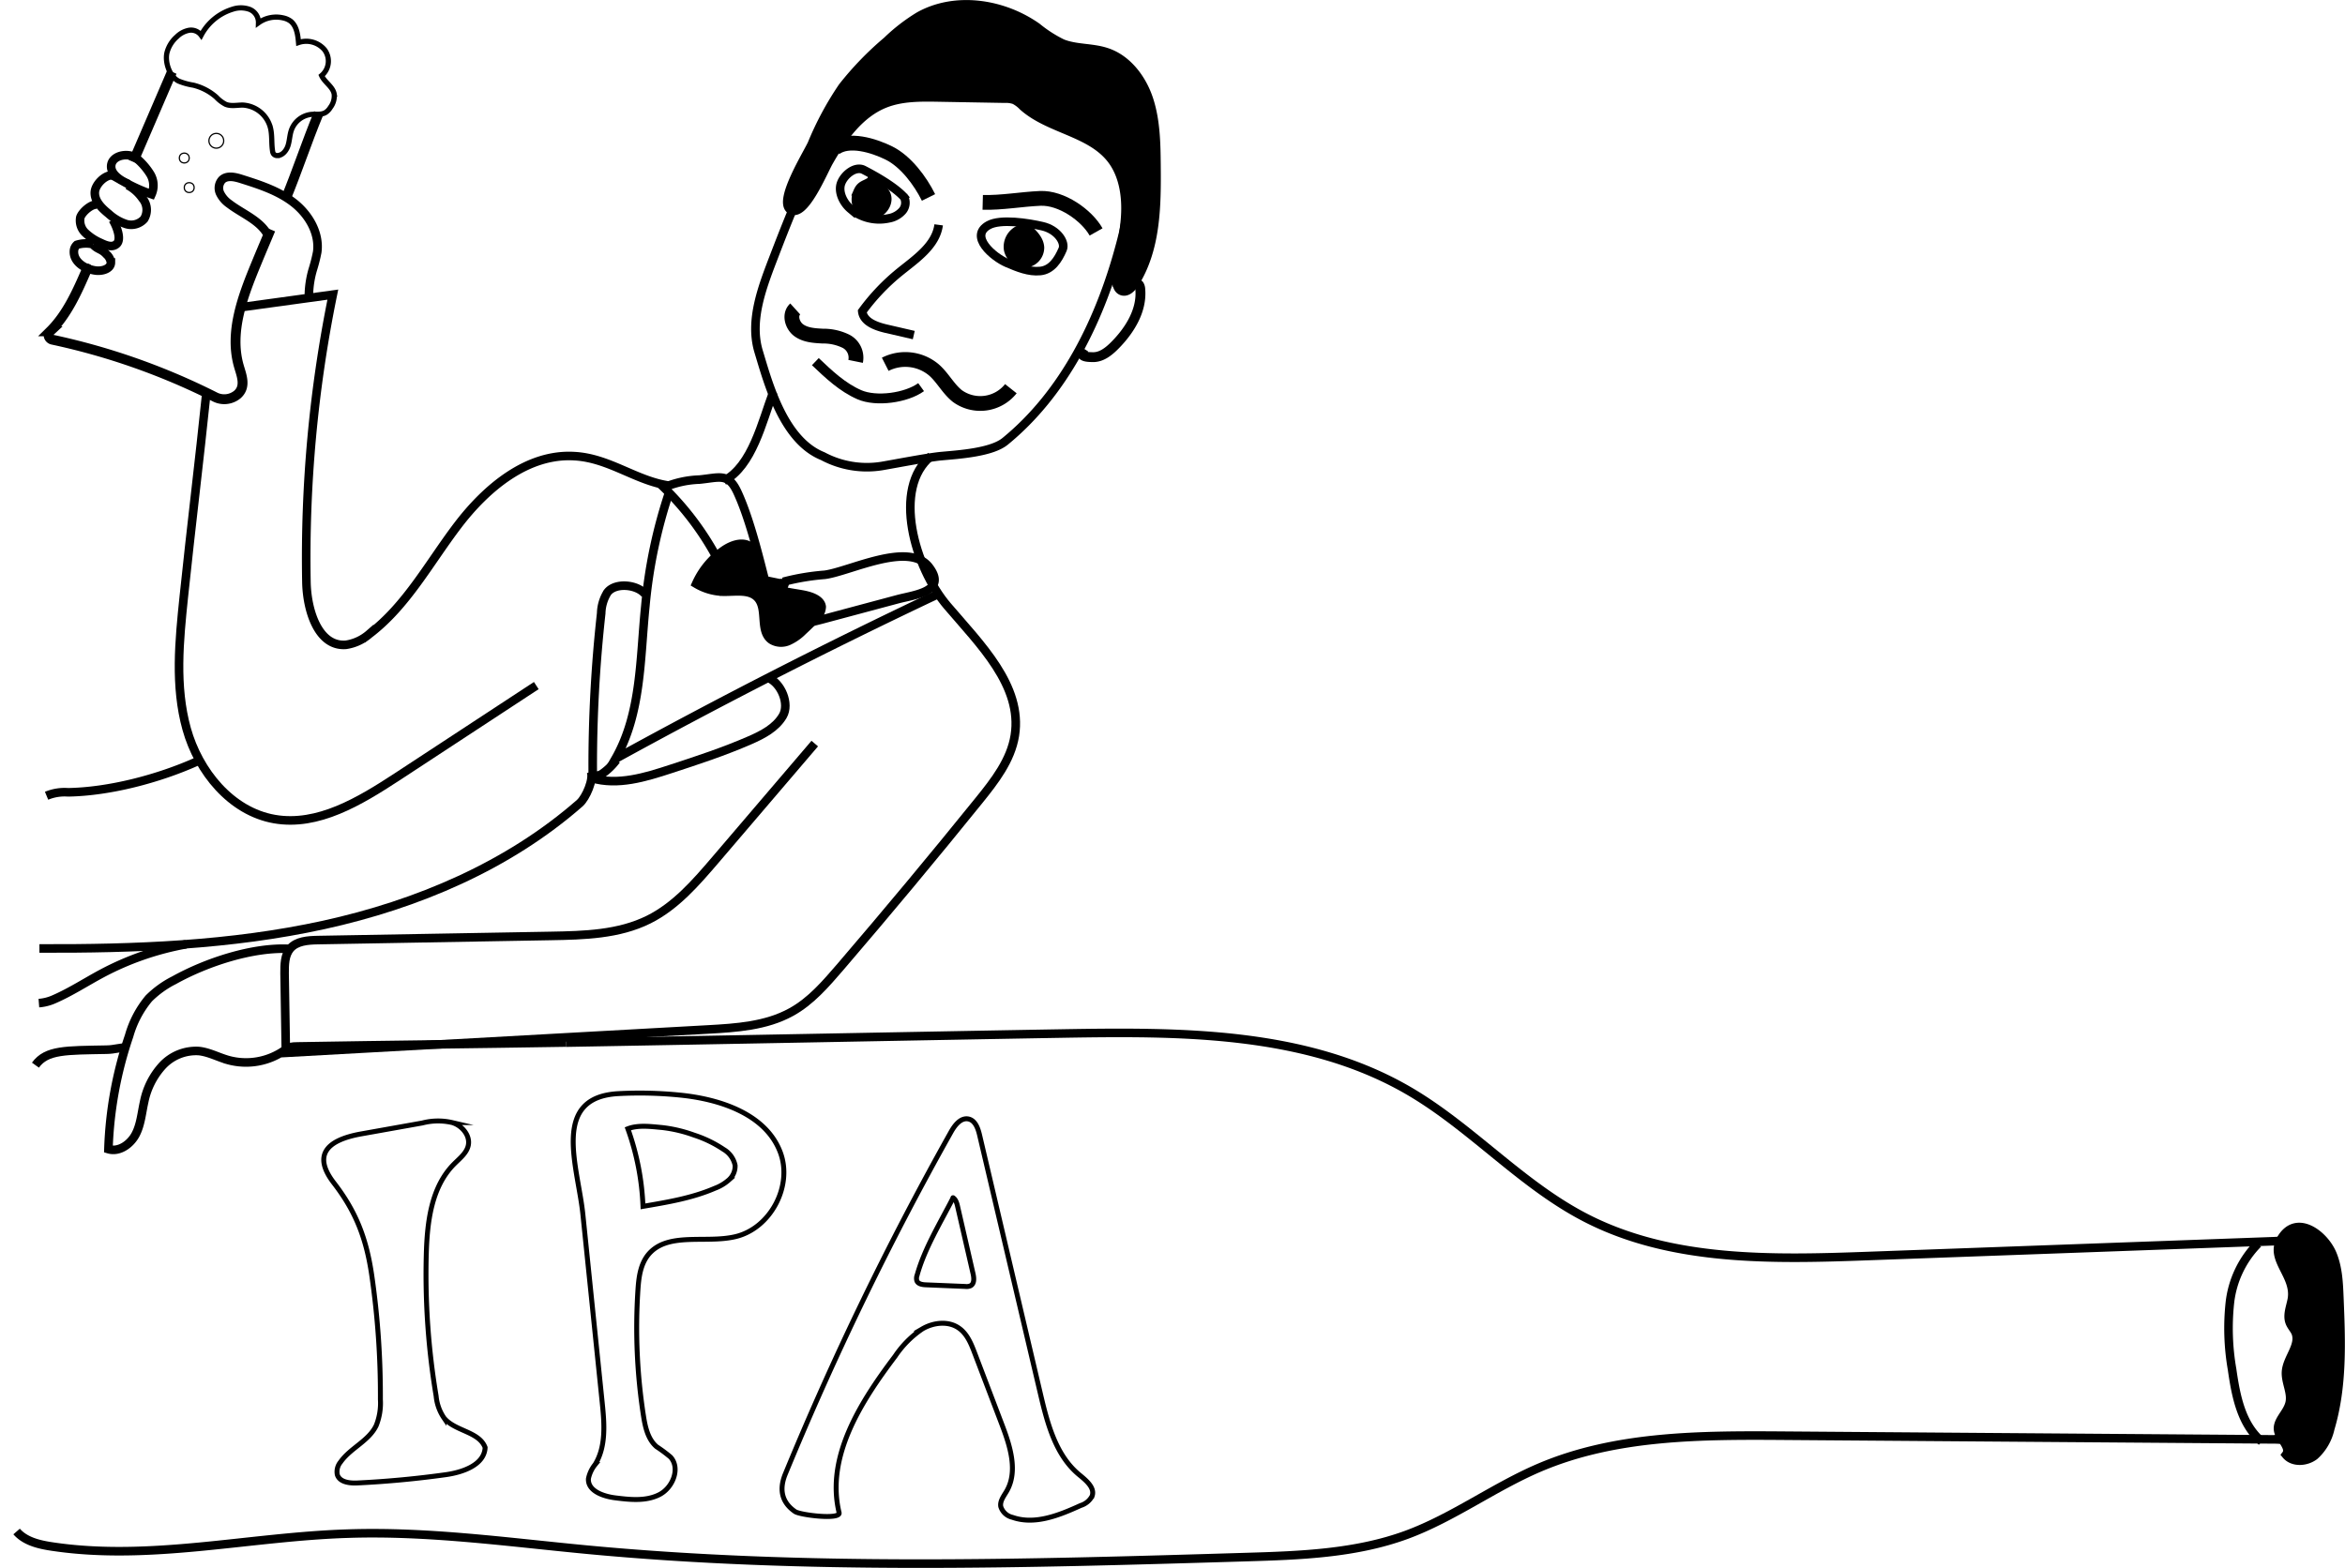 <svg id="Layer_1" data-name="Layer 1" xmlns="http://www.w3.org/2000/svg" width="475.79" height="318.19" viewBox="0 0 475.79 318.19"><defs><style>.cls-1,.cls-2,.cls-4,.cls-6,.cls-7,.cls-8,.cls-9{fill:none;}.cls-1,.cls-2,.cls-3,.cls-4,.cls-5,.cls-6,.cls-7,.cls-8,.cls-9{stroke:#000;stroke-miterlimit:10;}.cls-1,.cls-3{stroke-width:1.74px;}.cls-2{stroke-width:3px;}.cls-4,.cls-5{stroke-width:2px;}.cls-6{stroke-width:1.05px;}.cls-8{stroke-linecap:round;}.cls-9{stroke-width:0.25px;}</style></defs><path class="cls-1" d="M3.37,310.8c1.74,2,4.56,2.66,7.19,3.05,19.88,3,40-2,60.11-2.62,16.16-.53,32.25,1.72,48.35,3.25,44.36,4.2,89,2.86,133.58,1.52,11.1-.33,22.42-.71,32.84-4.55,9.45-3.5,17.68-9.68,26.95-13.63,15.5-6.6,32.89-6.58,49.73-6.46l99.87.75a5.75,5.75,0,0,0,3.31-.65c1.21-.81,1.6-2.39,1.87-3.83a98.1,98.1,0,0,0,.93-30.06c-.21-1.76-.58-3.7-2-4.78s-3-1-4.62-.9l-82.25,3c-19.57.72-40.16,1.22-57.56-7.78-13.06-6.75-23.07-18.27-35.76-25.69-20.79-12.15-46.25-12.09-70.33-11.68-23.26.4-77.44,1.45-100.7,1.85"/><path class="cls-1" d="M25.89,212.57c-1.73,0-2.53.42-4.26.45-8.25.16-12.18,0-14.44,3.14"/><path class="cls-1" d="M114.89,211.57c-18.61.31-35.86.47-54.47.79-1.53,0-1,.18-2.53.21"/><path class="cls-1" d="M157.14,51.8c-2.4,6.25-5.15,13.16-3.21,19.56s5,18,13,21.21a19,19,0,0,0,12,2c2.49-.42,9.49-1.77,12-2,3.58-.33,10.21-.73,13-3C215.65,80,223.42,65.2,227.77,47.79c2.3-9.17.9-20.07-5.79-26.76-3.49-3.48-8.25-5.33-12.92-6.92C177.08,3.14,167.18,25.69,157.14,51.8Z"/><path class="cls-1" d="M188.89,92.57c-7.92,6.5-3.34,22.55,3.3,30.36s15.32,16.21,13.71,26.34c-.8,5-4.08,9.22-7.27,13.17q-13.81,17.1-28.11,33.77c-3,3.47-6,7-10,9.19-5.09,2.81-11.12,3.2-16.92,3.52L58,213.67l-.26-16.17c0-1.74,0-3.64,1.13-5,1.31-1.53,3.59-1.68,5.6-1.72l47.28-.84c6.77-.12,13.8-.3,19.87-3.33,5.46-2.72,9.57-7.48,13.54-12.12l20.15-23.59"/><path class="cls-1" d="M41.89,79.57c-1.49,14.37-3.1,27.2-4.6,41.57-.93,8.94-1.83,18.13.58,26.78s9,16.76,17.81,18.3S73,162.6,80.54,157.67l28.27-18.54"/><path class="cls-1" d="M135.89,98.57c-6.77-.92-12.22-5.61-19.34-6-9.52-.58-17.84,6.39-23.64,14s-10.39,16.33-18,22.11a9.26,9.26,0,0,1-4.74,2.18c-5.67.42-7.92-7.15-8-12.83a266.73,266.73,0,0,1,5.36-58.24L48.25,62.44"/><path class="cls-1" d="M156.89,79.57c-2.26,6-4.25,15-10,18"/><path class="cls-1" d="M39.89,154.57c-7.71,3.45-17.65,6.08-26.09,6.22a9.53,9.53,0,0,0-4.35.7"/><path class="cls-1" d="M190.45,45.63c-.56,4.21-4.59,6.89-7.89,9.56a42.68,42.68,0,0,0-7.61,8c.23,2.09,2.7,3,4.74,3.49L185.4,68"/><path class="cls-2" d="M179.61,73.93a9,9,0,0,1,9.9,1.16c1.79,1.57,2.89,3.83,4.76,5.3a7.92,7.92,0,0,0,10.83-1.51"/><path class="cls-2" d="M173.6,73.34a3.75,3.75,0,0,0-1.95-4.08,10.39,10.39,0,0,0-4.72-1.05c-1.68-.09-3.47-.19-4.84-1.17s-2-3.2-.74-4.34"/><path class="cls-1" d="M204.35,53.38c2.14.91,4.39,1.85,6.71,1.62s3.63-2.27,4.55-4.41c.6-1.4-1.05-4-4.14-4.69-2.88-.67-8.46-1.54-10.88-.21C196.55,47.9,201.47,52.15,204.35,53.38Z"/><path class="cls-1" d="M183.89,40.57c-1.68-2.27-6-4.72-8.63-6.08-1.66-.87-3.92.9-4.59,2.65s.39,4,1.91,5.27a9.07,9.07,0,0,0,7.74,1.9,4.77,4.77,0,0,0,2.79-1.54,2.53,2.53,0,0,0,.19-3"/><path class="cls-2" d="M199.39,41.07c3.87.1,7.8-.64,11.67-.81,4.33-.19,9.43,3.43,11.33,6.81"/><path class="cls-2" d="M188.39,40.07c-1.68-3.39-4.62-7.32-8-9-3.13-1.56-8.22-3.11-11-1"/><path class="cls-3" d="M209,46.58a2.67,2.67,0,0,0-2.34.06,3.83,3.83,0,0,0-2.11,4A3.51,3.51,0,0,0,208,53.46a3.23,3.23,0,0,0,3-3.22c-.07-1.57-1.3-2.8-2.46-3.85"/><path class="cls-3" d="M176.89,36.57c-.16,1.66-.12-.12,0,0-1.22,1-2.18.76-2.83,2.23a3.8,3.8,0,0,0,.76,4.44c1.72,1.33,4.53,0,5.1-2.13S178.55,38,176.89,36.57Z"/><path class="cls-4" d="M165.43,73.39c2.71,2.58,5.49,5.21,8.92,6.71s9.51.66,12.54-1.53"/><path class="cls-4" d="M225.81,57.22l3.48,0a2.11,2.11,0,0,1,1.83.63,1.82,1.82,0,0,1,.24.89C231.72,63,229.23,67,226.28,70c-1.23,1.26-2.74,2.5-4.51,2.48s-2.79-.22-1.84-1.71"/><path class="cls-5" d="M164.85,29.24a63.3,63.3,0,0,1,6.2-11.53,63.66,63.66,0,0,1,9-9.31,36.66,36.66,0,0,1,6.46-5c7.34-4.12,17-2.61,23.84,2.23a26.4,26.4,0,0,0,5.12,3.29c2.81,1.13,6,.82,8.89,1.75C228.59,12,231.62,16,233,20.23s1.47,8.81,1.51,13.29c.08,8.24,0,17-4.45,24-.54.85-1.44,1.76-2.39,1.43s-1.08-1.67-1-2.69c.44-4.15,1.51-8.21,1.77-12.36s-.4-8.59-3-11.83c-4.37-5.44-12.63-5.94-17.82-10.59a6.63,6.63,0,0,0-1.74-1.31,5.28,5.28,0,0,0-2-.28l-13.52-.24c-3.65-.06-7.41-.1-10.8,1.23-5.22,2.05-8.7,7-11.47,11.84-1.15,2-5.1,11.61-7.7,9.68C158.11,40.6,163.92,31.29,164.85,29.24Z"/><path class="cls-4" d="M57.89,40.57c2.48-6,4.29-11.64,6.77-17.62"/><path class="cls-4" d="M17.89,54.57c-.21.46-.05-.4-.26.09-1.95,4.49-4,9.15-7.46,12.57a1,1,0,0,0,.48,1.71A136.8,136.8,0,0,1,43.53,80.52a4.18,4.18,0,0,0,4.61-.44c1.82-1.59.9-3.81.33-5.76-2-6.93.8-14.25,3.56-20.92,1-2.44,1.85-4.4,2.86-6.83"/><path class="cls-4" d="M25.58,36.2c-.36.84-.33.53-.69,1.37"/><path class="cls-4" d="M34.89,14.57c-2.54,5.86-5.2,12.05-7.87,18.28"/><path class="cls-1" d="M62.68,59.82v-.35a19.48,19.48,0,0,1,.82-4.89,31.51,31.51,0,0,0,.86-3.41c.53-3.87-1.74-7.69-4.83-10.08s-6.9-3.61-10.62-4.79c-1.29-.41-2.87-.75-3.85.18a2.48,2.48,0,0,0-.43,2.69,5.59,5.59,0,0,0,1.86,2.18c2.78,2.13,6.52,3.45,8,6.64"/><path class="cls-1" d="M27,31.74c-1.73-.67-4.27,0-4.44,1.86-.13,1.45,1.26,2.56,2.54,3.27a34.16,34.16,0,0,0,5.65,2.55,4.42,4.42,0,0,0-.26-4.08,13.24,13.24,0,0,0-2.78-3.2"/><path class="cls-1" d="M22.89,35.57c-1.58-.14-3.57,1.86-3.65,3.44-.09,1.8,1.41,3.25,2.81,4.38a9.73,9.73,0,0,0,3.48,2.06,3.52,3.52,0,0,0,3.71-1,3.57,3.57,0,0,0-.34-4.19,8.5,8.5,0,0,0-3-2.68"/><path class="cls-1" d="M19.89,41.57c-1.13-.4-3.22,1.4-3.59,2.54a3.45,3.45,0,0,0,1.13,3.25,10.59,10.59,0,0,0,3,1.93c1,.48,2.24,1,3.14.3,1.22-.9.08-3.73-.7-5"/><path class="cls-1" d="M18.89,49.57a6.31,6.31,0,0,0-3.29.11A1.81,1.81,0,0,0,15,51c-.1,2.17,2.29,3.65,4.45,3.91,1.3.16,3.05-.34,3.05-1.65a2.66,2.66,0,0,0-.89-1.64c-1.05-1.16-1.7-.9-2.75-2"/><path class="cls-1" d="M58.89,192.57c-7.5-.45-17,2.7-23.54,6.34a20.14,20.14,0,0,0-5.15,3.7,20.55,20.55,0,0,0-4,7.6,79,79,0,0,0-4.2,23c2.17.65,4.47-1,5.52-3s1.22-4.35,1.72-6.56a15.31,15.31,0,0,1,3.68-7.35,9.3,9.3,0,0,1,7.47-3c2,.22,3.87,1.24,5.82,1.8a13.64,13.64,0,0,0,11.72-2.09"/><path class="cls-1" d="M141.89,97.33a20,20,0,0,0-7.19,1.6,58.68,58.68,0,0,1,13.08,19.12c2.38-1.11,4.74-.37,7.11-1.48-1.3-5.11-3.06-11.93-5.28-16.71C147.77,95.9,146,96.93,141.89,97.33Z"/><path class="cls-1" d="M167.33,116.65a47.57,47.57,0,0,0-7.92,1.29,32.92,32.92,0,0,0-2.13,8.57c3.1.87,6.4,0,9.51-.8l15.36-4.11c3.38-.9,10.14-1.55,6.35-6.51C184.42,109.74,172.36,116,167.33,116.65Z"/><path class="cls-3" d="M163.72,120.85c1.3.33,2.85,1,3,2.29a3.22,3.22,0,0,1-1.22,2.36c-.85.87-1.71,1.72-2.61,2.54a9.75,9.75,0,0,1-2.93,2.05,3.7,3.7,0,0,1-3.44-.25c-2.5-1.79-.72-6.22-2.77-8.51-1.61-1.79-4.46-1.22-6.87-1.25a11.34,11.34,0,0,1-5.64-1.61,16.46,16.46,0,0,1,5.59-6.77c1.58-1.1,3.75-1.9,5.35-.84,2.53,1.65,1.13,5.28,2.95,7.28S161.42,120.25,163.72,120.85Z"/><path class="cls-3" d="M159.17,117.68c-.47,1.72-4.23,1.9-6,1.74a3.29,3.29,0,0,1,1.68-2.62"/><path class="cls-1" d="M135.89,99.57A101.43,101.43,0,0,0,130.94,123c-1.08,10.55-.78,21.76-6.08,31q32.27-17.74,65.58-33.48"/><path class="cls-1" d="M130.89,120.57c-1.62-2-6.09-2.42-7.65-.33a8.35,8.35,0,0,0-1.26,4.23,280.51,280.51,0,0,0-1.72,31.87,1.42,1.42,0,0,0,.12.68c.33.59,1.24.39,1.81,0a12.45,12.45,0,0,0,2.87-2.79"/><path class="cls-1" d="M155.89,137.57c2.61,1.08,4.37,5.27,2.94,7.71s-4.1,3.82-6.69,4.95c-5.2,2.27-10.6,4.05-16,5.81-5.21,1.71-10.81,3.43-16.06,1.88"/><path class="cls-1" d="M119.89,156.57c.64,1.56-1,5.31-2.26,6.42-14.56,12.76-33,20.55-51.89,24.7S27.33,192.55,8,192.48l2.38,0"/><path class="cls-1" d="M7.89,203.57a9.24,9.24,0,0,0,3-.75c3.41-1.47,6.54-3.53,9.82-5.28a58.33,58.33,0,0,1,17.05-5.91"/><path class="cls-1" d="M458.13,252.39a20.31,20.31,0,0,0-5.7,12,48.67,48.67,0,0,0,.45,13.52c.77,5.38,1.86,11.11,6,14.63"/><path class="cls-3" d="M465,263.73c-.3,1.57-1,3.21-.41,4.69.29.73.87,1.32,1.17,2,1.05,2.57-1.7,5.12-1.93,7.88-.18,2.19,1.26,4.36.71,6.49s-2.73,3.61-2.28,5.63c.38,1.74,2.64,3.39,1.55,4.8,1.36,1.66,4.12,1.5,5.82.18a10.44,10.44,0,0,0,3.17-5.49c2.55-8.55,2.21-17.66,1.84-26.57-.12-3-.26-6.09-1.42-8.87-1.67-4-7.34-8.29-10.42-3C460.39,255.61,465.92,258.86,465,263.73Z"/><path class="cls-6" d="M33.87,10.72a6.39,6.39,0,0,1,2-3.25,4.76,4.76,0,0,1,2.46-1.32,2.53,2.53,0,0,1,2.48,1,10.81,10.81,0,0,1,6.36-5.27,5.27,5.27,0,0,1,3.42,0,2.85,2.85,0,0,1,1.85,2.75,6.19,6.19,0,0,1,5-1A3.91,3.91,0,0,1,59,4.32c1.2,1,1.43,2.74,1.57,4.32a4.86,4.86,0,0,1,5.26,1.43,3.83,3.83,0,0,1-.58,5.27c.64,1.41,2.3,2.25,2.56,3.78a3.83,3.83,0,0,1-.77,2.67,3.29,3.29,0,0,1-.92,1c-.87.57-2,.34-3,.43a4.83,4.83,0,0,0-4,3.2c-.35,1-.36,2.13-.69,3.15s-1.14,2-2.18,2a.94.94,0,0,1-.73-.32,1.22,1.22,0,0,1-.22-.62c-.25-1.56-.05-3.17-.43-4.7a6.15,6.15,0,0,0-5.62-4.61c-1.16,0-2.37.29-3.46-.15a7,7,0,0,1-1.91-1.46,11,11,0,0,0-4.67-2.43,13.12,13.12,0,0,1-3-.84C34.39,15.52,33.44,12.63,33.87,10.72Z"/><path class="cls-7" d="M75.43,258.83A169.55,169.55,0,0,1,77.18,284a12.23,12.23,0,0,1-.84,5.28c-1.49,3.15-5.25,4.57-7.25,7.43a3.07,3.07,0,0,0-.65,2.58c.49,1.52,2.52,1.74,4.11,1.66,6-.29,11.92-.85,17.83-1.67,3.52-.48,7.9-2,8.05-5.53-1.23-3.27-6.13-3.27-8.35-6a9.39,9.39,0,0,1-1.59-4.44,150.12,150.12,0,0,1-2-28.72c.18-6.59,1-13.75,5.7-18.42,1.13-1.13,2.52-2.2,2.83-3.76.4-2-1.3-4-3.25-4.59a12.69,12.69,0,0,0-6.09.08L73.35,230.1c-7.48,1.32-9.78,4.58-5.58,10C72.27,245.94,74.35,251.42,75.43,258.83Z"/><path class="cls-7" d="M158.32,233.85c-2.91-7.74-12.2-10.81-20.42-11.62a81.77,81.77,0,0,0-12.42-.29c-13.81.74-8.21,14.83-7.22,24.47l3.93,38.28c.44,4.26.8,8.87-1.44,12.52a6.67,6.67,0,0,0-1.36,2.87c-.16,2.49,3,3.6,5.51,3.9,3,.38,6.24.71,8.93-.69s4.25-5.32,2.23-7.58a28.1,28.1,0,0,0-2.83-2.11c-1.8-1.53-2.33-4.05-2.69-6.39a117,117,0,0,1-1.11-25.37c.16-2.45.45-5,1.93-7,3.81-5,11.71-2.43,17.83-3.87C156.31,249.31,160.9,240.7,158.32,233.85Zm-10.45,5.61a8.91,8.91,0,0,1-2.83,1.69c-4.62,2-9.62,2.82-14.58,3.67a52.41,52.41,0,0,0-3.07-15.75c2.08-.81,4.7-.45,6.93-.25a28.17,28.17,0,0,1,6.51,1.54,23.94,23.94,0,0,1,6,2.91,4.88,4.88,0,0,1,2.32,3.23A3.74,3.74,0,0,1,147.87,239.46Z"/><path class="cls-7" d="M159.34,299.13a639.68,639.68,0,0,1,33.6-69.38c.78-1.4,2-3,3.58-2.66,1.37.31,1.92,1.92,2.24,3.28l12.34,52.5c1.41,6,3.09,12.47,7.86,16.41,1.4,1.15,3.24,2.64,2.62,4.34a3.91,3.91,0,0,1-2.31,1.9c-4.39,2-9.32,4-13.87,2.4a3.21,3.21,0,0,1-2.35-2.18c-.2-1.13.63-2.14,1.2-3.13,2.33-4,.71-9.12-.95-13.47l-5.53-14.52c-.72-1.89-1.52-3.9-3.18-5.07-2.13-1.53-5.18-1.19-7.44.13a20.29,20.29,0,0,0-5.53,5.55c-7,9.26-14.1,20.43-11.37,31.75.36,1.5-7.89.49-8.93-.22C158.56,304.86,158.07,302.22,159.34,299.13Z"/><path class="cls-8" d="M193.39,243.07c-2.56,5-5.8,10.28-7.3,15.67a1.84,1.84,0,0,0-.06,1.2c.27.65,1.12.77,1.82.8l8,.33a2,2,0,0,0,1.09-.15c.78-.43.69-1.56.49-2.43l-3.14-13.67c-.13-.6-.39-1.48-.94-1.75"/><circle class="cls-9" cx="37.39" cy="32.07" r="1"/><circle class="cls-9" cx="38.39" cy="38.07" r="1"/><circle class="cls-9" cx="43.89" cy="28.57" r="1.5"/></svg>
